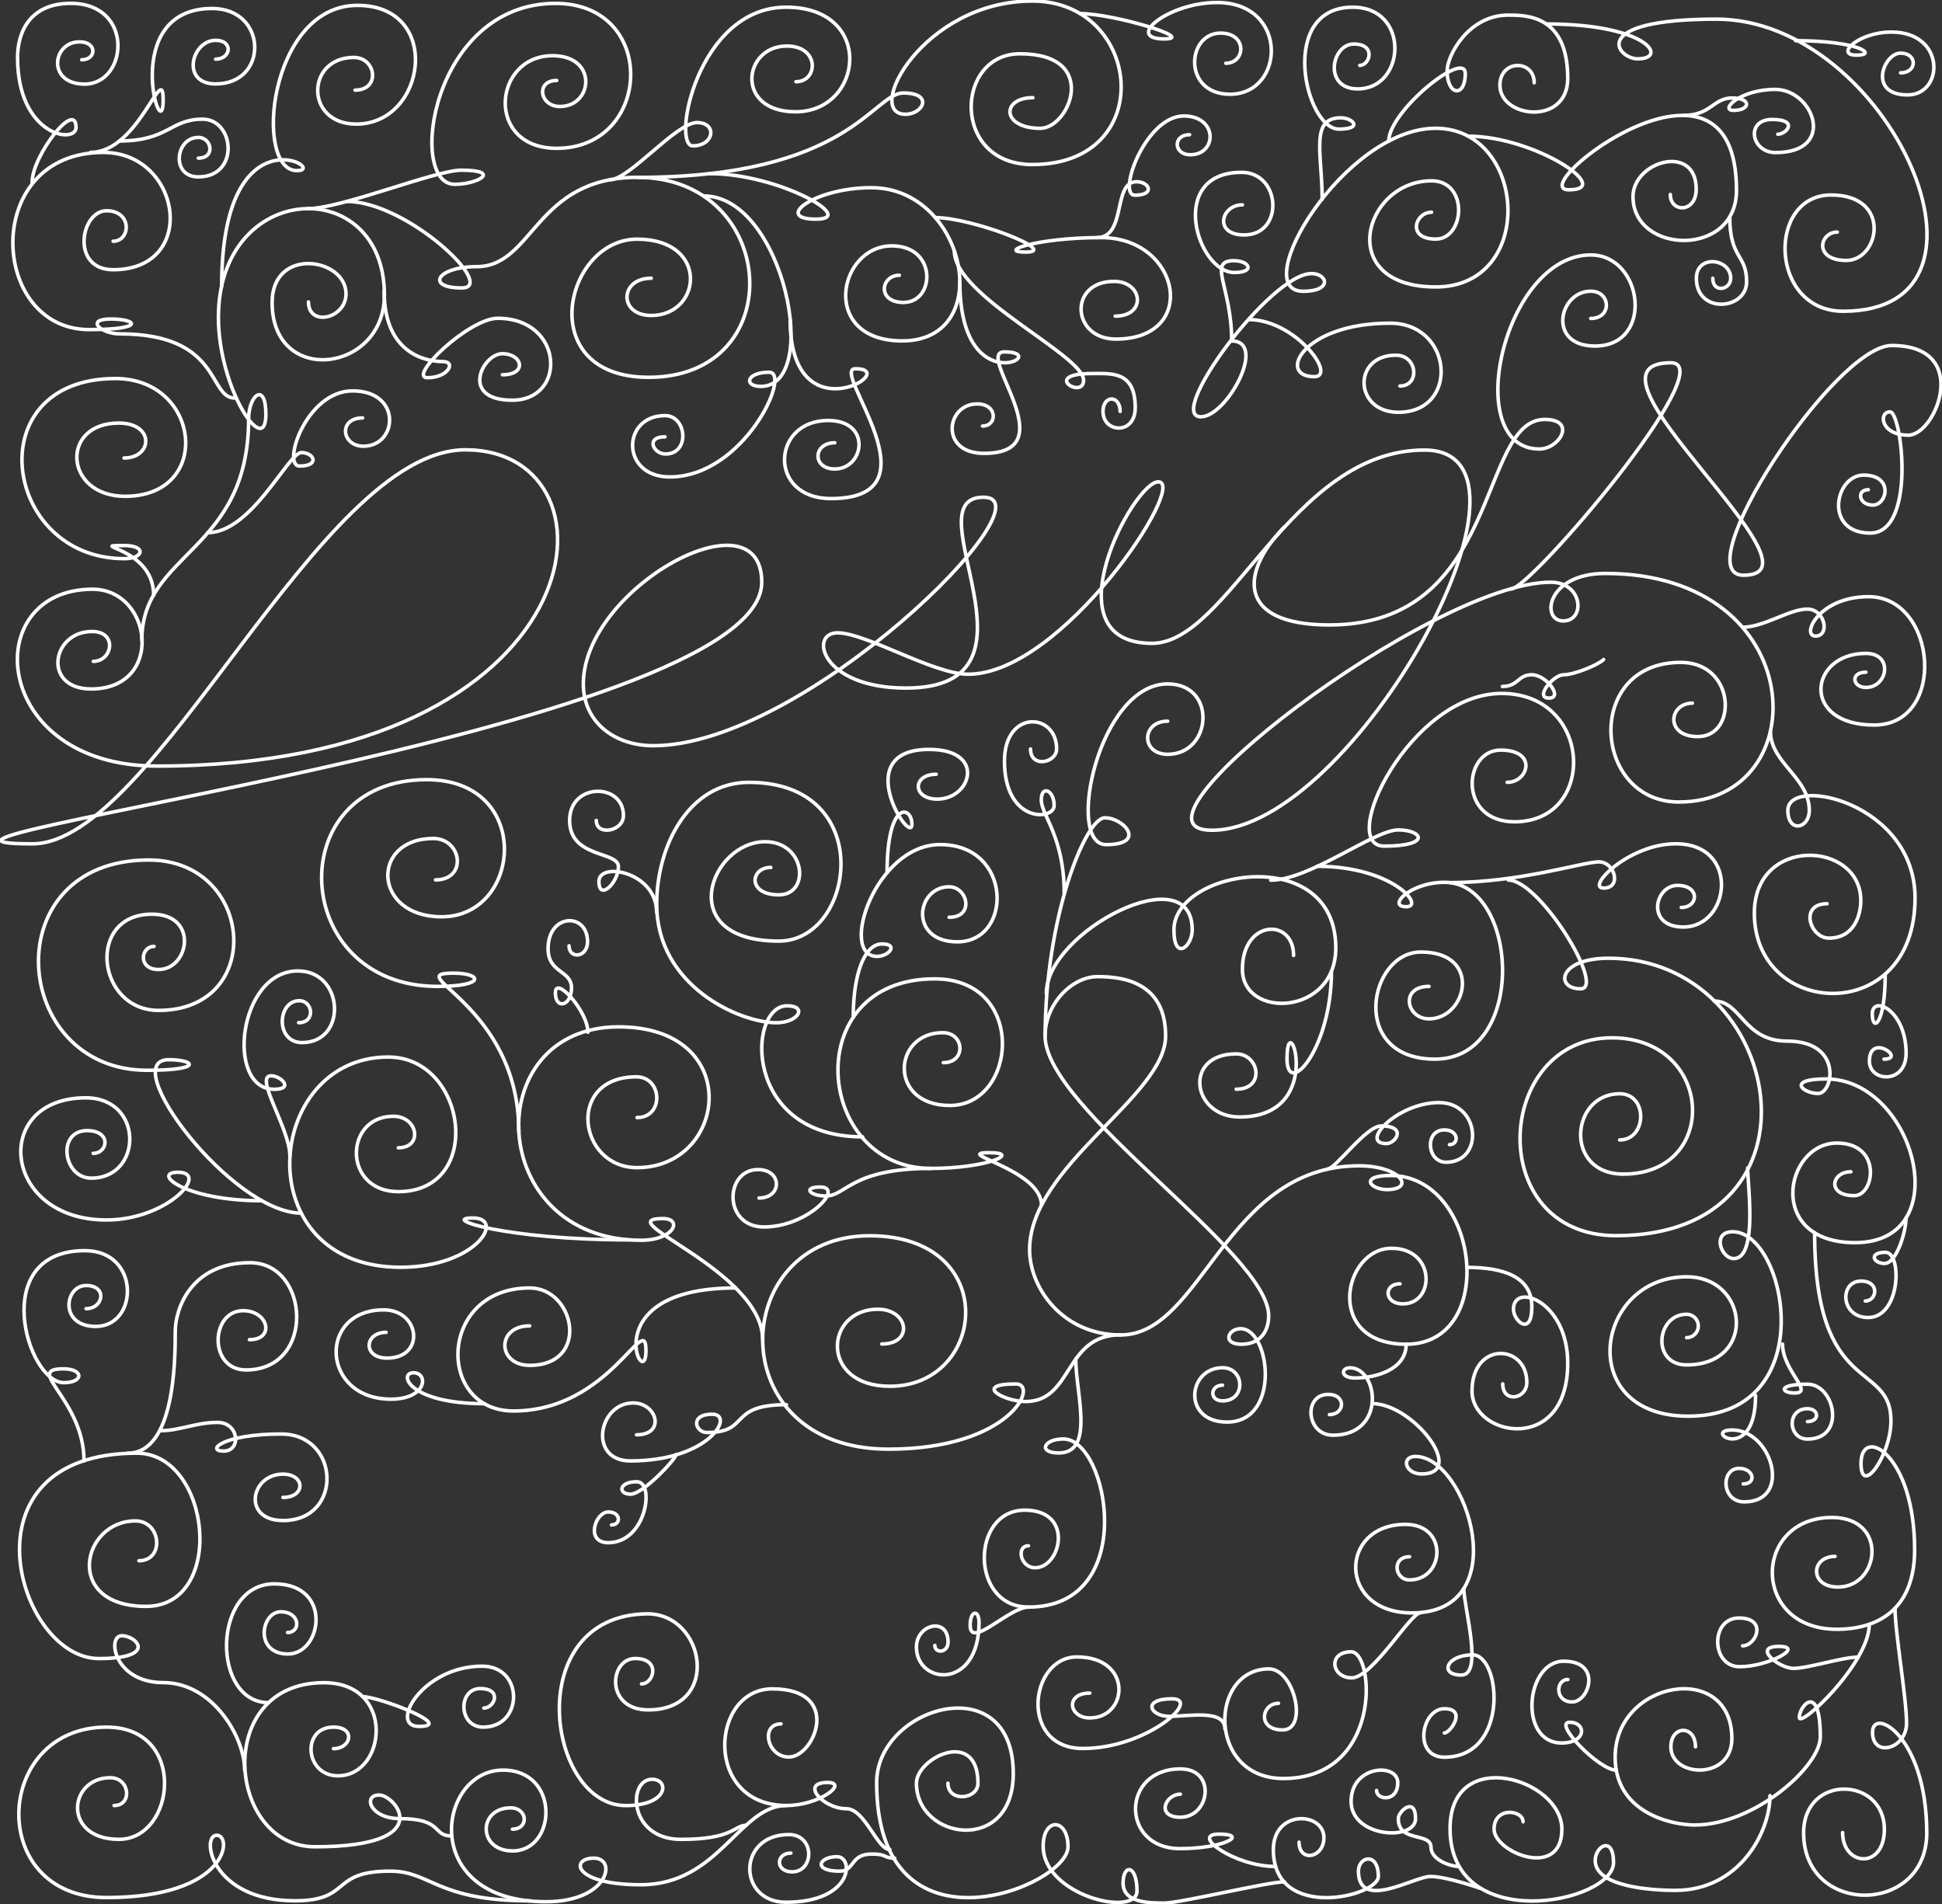<svg id="Layer_1" data-name="Layer 1" xmlns="http://www.w3.org/2000/svg" viewBox="0 0 469.02 459.85">
  <rect x="0" y="0" width="469.02" height="459.85" fill="#333333" stroke="none"/>
  <defs>
    <style>
      .cls-1 {
        fill: none;
        stroke: white;
        stroke-linecap: round;
        stroke-linejoin: round;
        stroke-width: 0.85px;
      }
    </style>
  </defs>
  <title>art2</title>
  <path class="cls-1" d="M340.12,312c-4,0-3.9,4.84.69,4.84,7.8,0,7.94-13.42-2.74-13.42-11.73,0-16.39,23.17,3.53,23.17,22.29,0,17.73-40.75-3.78-40.75-7.63,0-4.93,3.4-.85,3.4,6.9,0,3.47-5.74-6.78-5.74-32.28,0-37.78,40.85-57.54,40.85-14,0-22-11.36-22-20.57,0-20.32,32.85-37,32.85-51.64,0-12.94-10.2-14.33-16.42-14.33s-12.69,6.62-12.69,14.33c0,17.77,54,52.27,54,67.57,0,3.7-1.94,6.88-6.6,6.88s-3.29-3.75-.15-3.75c7.14,0,9.8,22.55-3.3,22.55-10.91,0-9.52-13.12-1.09-13.12,5.39,0,5.72,8,0,8-3.25,0-3-3.79,0-3.79" transform="translate(-1.99 -1.95)"/>
  <path class="cls-1" d="M272.66,324.32c-13.77,0-11.42,16.11-23,16.11-5.2,0-12.83-4.25-2.3-4.25,5.63,0-1.28,15.75-30.83,15.75-40.68,0-38.7-51.54-4.52-51.54,31.86,0,28.37,36.35,4.88,36.35-17,0-15.77-18.6-2.88-18.6,7.42,0,8.71,8.39.95,8.39" transform="translate(-1.99 -1.95)"/>
  <path class="cls-1" d="M253.52,293c0-8.71-22-12.67-12.56-12.67,7.79,0-.54,3.8-14.16,3.8-28,0-32.09-45.78.92-45.78,22.41,0,20,30.58,3.68,30.58-14.92,0-13.87-17.58-1.71-17.58,5.26,0,5.72,7.24.13,7.24" transform="translate(-1.99 -1.95)"/>
  <path class="cls-1" d="M226.8,284.13c-19.23,0-20.47,6.66-25.35,6.66-4,0-5.62-2.17-1.36-2.17,5.93,0-2.94,9.65-13.61,9.65-9.87,0-9.51-13.86-1.43-13.86,5.89,0,5.89,6.87.25,6.87" transform="translate(-1.99 -1.95)"/>
  <path class="cls-1" d="M155.84,271.85c6.59,0,6.16-9.84-.16-9.84-17.06,0-14.11,21.93.16,21.93,21.91,0,26-34-4.44-34-33.92,0-32.1,51.54,5.44,51.54,8,0,10.11-5.24,5.24-5.24-13.66,0,24.11,12.5,24.11,29.28" transform="translate(-1.99 -1.95)"/>
  <path class="cls-1" d="M179.63,313C144.91,313,158,338.83,158,328.2c0-10.23-8.58,14.51-32,14.51-18.73,0-18.22-29.71,3.91-29.71,11,0,14.68,18.69,0,18.69-7.87,0-8.11-9.54,0-9.54" transform="translate(-1.99 -1.95)"/>
  <path class="cls-1" d="M155.72,348.46c7.09,0,5-7.69-.83-7.69-8.41,0-10.9,14-.64,14,19.26,0,25.27-11.28,19.75-11.28s-4.1,4.42-1.26,4.42c10.63,0,4.82-6.72,19.17-6.72" transform="translate(-1.99 -1.95)"/>
  <path class="cls-1" d="M149.67,370.23c2.34,0,2.34-3.13-.78-3.13s-5.64,7.42,0,7.42c9.25,0,11.33-14.72,6.9-14.72s-4.58,3-1.51,3,11-8.58,11-9.57" transform="translate(-1.99 -1.95)"/>
  <path class="cls-1" d="M32.78,352.92c11.29,0,11.54-21.79,11.54-29.48,0-5.2,3.65-16.54,18.07-16.54s15.93,25.9-1,25.9c-9.09,0-8.59-14.31-.68-14.31,6.12,0,7.77,7,1.52,7" transform="translate(-1.99 -1.95)"/>
  <path class="cls-1" d="M95.24,323.72c-5.3,0-5.69,6.22.22,6.22,9.35,0,8-11.65-.8-11.65-16,0-15.17,21.57,1.75,21.57,8.76,0,9.09-6.38,5.44-6.38s-1.38,7.47,17.13,7.47" transform="translate(-1.99 -1.95)"/>
  <path class="cls-1" d="M154.06,301.39c-30.16,0-45.88-5.29-37.87-5.29S117,308,98.73,308c-37.27,0-33.09-50.77-3-50.77,19.14,0,23.32,32.51,2.46,32.51-13.44,0-13.15-18.2-1.21-18.2,6,0,7.22,7.61,1.21,7.61" transform="translate(-1.99 -1.95)"/>
  <path class="cls-1" d="M65.24,291.94c-18.79,0-26.72-6.88-20.26-6.88,7.76,0-2.54,11.52-17.28,11.52-25.31,0-27.89-29.5-5-29.5,14.1,0,13.8,19.4,1.32,19.4C17.19,286.47,15.68,275,23,275c6,0,5.08,5.49,1.49,5.49" transform="translate(-1.99 -1.95)"/>
  <path class="cls-1" d="M216.23,212.71c0-17.71,6-16.16,6-11.69,0,5.46-15.41-18.08,4.14-18.08,13.86,0,10.23,12,2,12-6.08,0-6.08-6-.27-6" transform="translate(-1.99 -1.95)"/>
  <path class="cls-1" d="M210.33,276.51c-29.11,0-27.82-31.65-18.28-31.65,5.07,0,2.79,4.09-2.54,4.09-9,0-28.92-8.94-28.92-28.62,0-14.17,7.8-29.44,22.29-29.44,31.07,0,25.76,38.34,7.2,38.34-25.58,0-16.57-24-3.31-24,9.84,0,11,12.83,3.31,12.83s-6.91-6.62-1.93-6.62" transform="translate(-1.99 -1.95)"/>
  <path class="cls-1" d="M146,200.09c0,3.84,6.56,2.66,6.56-1.18,0-8-13-8-13,1.18s11.79,7.33,11.79,11.18-4.71,8.42-4.71,3.55,13.93-2.31,13.93,7.43" transform="translate(-1.99 -1.95)"/>
  <path class="cls-1" d="M314.41,232.7c0-9.12-12.36-8.72-12.36,3.35s22.55,11.25,22.55-5.17c0-25.37-39.09-19-39.09-4.36,0,7.72,4.42,4.06,4.42,0,0-17.87-35.24.44-35.24,15.35" transform="translate(-1.99 -1.95)"/>
  <path class="cls-1" d="M323.07,343.58c3.73,0,4.13-4.87-.3-4.87-6.06,0-5.35,9.85,1.15,9.85,12.95,0,11-16.28,4.1-16.28-2.15,0-2.37,2.46,1.19,2.46,5.06,0,12.4-2,12.4-8.19" transform="translate(-1.99 -1.95)"/>
  <path class="cls-1" d="M342.41,377.91c-4.34,0-3.66,5.6,0,5.6,8.49,0,9.48-13.41-1-13.41-16.11,0-16.41,21.38,1.59,21.38,25.19,0,13.37-37.79.85-37.79-3.53,0-2.57,4.23,1.49,4.23,11,0-2-17-12-17" transform="translate(-1.99 -1.95)"/>
  <path class="cls-1" d="M250.38,375.27c-3,0-2,5.3,1.61,5.3,6.29,0,9.5-13.91-2.51-13.91-13.08,0-13.27,23.41.9,23.41,26.78,0,19.41-40.6,8.45-40.6-4.85,0-6.19,3.38-1.15,3.38,8.82,0,4.12-14.42,4.12-22.67" transform="translate(-1.99 -1.95)"/>
  <path class="cls-1" d="M227.76,399.32c0,2,3.2,1.89,3.2-.8,0-6.18-7.64-4.34-7.64,1.19,0,9.16,15.12,10.53,15.12-5.94,0-3.15-2.14-3-2.14.72,0,5.83,9.4-4.41,14.09-4.41" transform="translate(-1.99 -1.95)"/>
  <path class="cls-1" d="M310.76,413.31c-4.09,0-5.26,6.43,1,6.43S314.6,405,308.46,405c-14.52,0-15,26.47,3.47,26.47,24,0,22.08-30.6,16.38-30.6s-4.82,6.29.15,6.29,14.19-15.68,16.53-15.68" transform="translate(-1.99 -1.95)"/>
  <path class="cls-1" d="M350.82,420.47c1.46,0,5.56-5.85,0-5.85s-7.6,11.7,0,11.7c15.79,0,13.66-24.71,6.85-24.71-6.41,0-8.16,4.88-2.75,4.88s0.6-16.37.6-20.91" transform="translate(-1.99 -1.95)"/>
  <path class="cls-1" d="M265.19,410.84c-6,0-5.12,6,0,6,9.34,0,10.43-14.73-3.12-14.73-11.49,0-14,22.11,1.44,22.11s28.83-12,21.52-12-5.32,4.24-.64,4.24,13.43-1.78,13.43,3" transform="translate(-1.99 -1.95)"/>
  <path class="cls-1" d="M230.93,432.61c0,4.68,7.25,3.95,7.25,0,0-13.45-14.86-6.14-14.86,0,0,13.74,23.39,17.25,23.39-2.34,0-25.88-33-16.23-33,2.19,0,43.72,46.22,25.14,46.22,15.5,0-7-6-7.16-6-.15,0,12,22.66,17.25,22.66,10.82s-3.36-6.58-3.36-1.9,6,4.82,9.94,4.82,25-5.12,29-5.12" transform="translate(-1.99 -1.95)"/>
  <path class="cls-1" d="M287.07,435.26c-3.66,0-6,5.56,0,5.56,7.15,0,8.77-11.67,0-11.67-14.42,0-14.42,19.25-.15,19.25,10.89,0,16.67-3.5,9.5-3.5s3.72,7.82,13.64,7.82" transform="translate(-1.99 -1.95)"/>
  <path class="cls-1" d="M315.73,446.85c0,4.93,6,3.85,6-1.08,0-6.29-12.21-6.87-12.21,2.9,0,17.43,25.36,11.29,25.36,6.46,0-6-4.81-4.82-4.81-1.32,0,9.8,13.44,1.32,17.39,1.32S359.51,458,359.51,458" transform="translate(-1.99 -1.95)"/>
  <path class="cls-1" d="M334.45,434.36c0,2.34,5.12,2.92,5.12-1.9S328.3,428.22,328.3,437s15.56,9.65,15.56,4.17-4.16-1.83-4.16,0c0,5.92,7.9,3.14,7.9,6.94,0,2.92,4.54,4.6,6.73,4.6" transform="translate(-1.99 -1.95)"/>
  <path class="cls-1" d="M369.83,441.92c0-2.88-7-3.76-7,1.8s16.37,12.28,16.37,0-27-20.32-27-.15c0,25.88,39.48,18,39.48,8.19,0-6.58-4.42-4-4.42-.48,0,6.24,13.19,7.21,19.33,7.21,15.35,0,22.88-13.89,22.88-22.88" transform="translate(-1.99 -1.95)"/>
  <path class="cls-1" d="M445.18,377.83c-5.89,0-6.24,7.4.71,7.4,10.13,0,12.24-16.8-1.45-16.8-19.18,0-19.62,27,1.16,27,10,0,18.8-4.86,18.8-19.18,0-23.35-12.95-30.11-12.95-20.89,0,8.21,7.23-2,7.23-10.25,0-14.84-18.44-5.42-18.44-45.46" transform="translate(-1.99 -1.95)"/>
  <path class="cls-1" d="M422.84,399.43c3.32,0,6.12-6.72-.87-6.72s-6.75,11.76.17,11.76,15.91-4.9,9.45-4.9,0,5.3,3.56,5.3,11.79-2.72,15.64-2.72" transform="translate(-1.99 -1.95)"/>
  <path class="cls-1" d="M447,444.52c0,8.17,10.09,9,10.09-.78,0-12.74-19.5-13.46-19.5.87,0,20.18,29.74,19.91,29.74,0,0-23.42-13.1-30.59-13.1-24.3s8.22,4,8.22-2.17-2.78-21.82-2.78-27.8" transform="translate(-1.99 -1.95)"/>
  <path class="cls-1" d="M411.47,423.82c0-5.35-5.94-5.24-5.94,0,0,7.46,14.73,8.14,14.73-2,0-18.86-28.19-14.15-28.19,4.5,0,13.58,13.83,16.38,19.23,16.38,14.31,0,30.32-14.09,30.32-21.27,0-13.4-5.07-7.52-5.07-4.72s16.9-13.11,16.9-22.47" transform="translate(-1.99 -1.95)"/>
  <path class="cls-1" d="M380.66,407.56c-3,0-3.2,5.42,1,5.42s7.26-9.84-2-9.84-11,19.75-.52,19.75c6.12,0,6-5,1.92-5s7.09,11.57,11.29,11.57" transform="translate(-1.99 -1.95)"/>
  <path class="cls-1" d="M190.61,418.28c-5,0-3.43,8,1.9,8,6.28,0,13-16.46-4-16.46-15,0-16.74,28.17,3.41,28.17,8.06,0,15.1-5.56,9.92-5.56-6.72,0-1.06,6.33,4.52,6.33,4.55,0,7.44,9.87,10.55,9.87" transform="translate(-1.99 -1.95)"/>
  <path class="cls-1" d="M193,449.48c-3.68,0-3.77,4.53.27,4.53,5.47,0,5.55-9-.77-9-12.55,0-12.35,16.34-.7,16.34,16.27,0,16.49-11,12.34-11-4.43,0-5.91,3.5.63,3.5,3.72,0,2.48-4.14,7.78-4.14,3.79,0,2.74,1,5.52,1" transform="translate(-1.99 -1.95)"/>
  <path class="cls-1" d="M70.32,363.59c5.55,0,5.41-5.63,0-5.63-7.84,0-9.94,11.21.05,11.21,14.59,0,13.8-20.9-.48-20.9S51.67,352.4,56,352.4s3.75-6.93-1.48-6.93-9.13,2-13.68,2" transform="translate(-1.99 -1.95)"/>
  <path class="cls-1" d="M35.54,378.88c6.22,0,5.47-9.62-.86-9.62-13,0-17.44,20.64,2.57,20.64,19.48,0,15.74-37-2.22-37-43.46,0-28.89,49.6-9.19,49.6,14.29,0,9.22-5.51,5.57-5.51s-1.92,11.32,10,11.32,19.66,13.14,19.66,21.11" transform="translate(-1.99 -1.95)"/>
  <path class="cls-1" d="M29.54,438c4.48,0,3.85-6.72-.91-6.72-10.17,0-11.62,14.88,2.09,14.88s16.66-27.1-3-27.1c-27.38,0-29.09,41.16,0,41.16,29.53,0,30.51-15.05,26.62-15.05S52.87,461,73.22,461c13.87,0,8.3-7.16,23-7.16,9.89,0,11.1,7.17,33.7,7.17" transform="translate(-1.99 -1.95)"/>
  <path class="cls-1" d="M125.75,443.7c4.05,0,3.69-5.14-.43-5.14-7.89,0-8,10.4.49,10.4,10.66,0,11.51-19.52-2.34-19.52-15.92,0-20.52,31.79,10.4,31.79,15.12,0,17.25-10.53,11.53-10.53s-5.07,6.43,11.38,6.43c18.83,0,23.86-19.13,35.11-19.13" transform="translate(-1.99 -1.95)"/>
  <path class="cls-1" d="M71.45,396.21c3.24,0,3.1-5-1.66-5s-6.47,10.19,1.77,10.19,10.89-16.94-3.32-16.94c-15.06,0-15.23,28.69-1.37,28.69" transform="translate(-1.99 -1.95)"/>
  <path class="cls-1" d="M118.84,414.46c2.59,0,4.54-4.71-.87-4.71s-5.34,9.31.73,9.31c9.75,0,9.87-14.72-.27-14.72-14.49,0-22.64,14.55-15.28,14.55,9.09,0-9.68-7.19-13.58-7.19" transform="translate(-1.99 -1.95)"/>
  <path class="cls-1" d="M82.53,424.26c4.35,0,5.41-5.2,0-5.2-7.8,0-6.95,11.76,1.06,11.76,11.81,0,14-22.49-3.39-22.49-26.8,0-23.39,39.63-2.15,39.63,29.8,0,19.5-12.5,15.5-12.5s-2.2,5.7,5,5.7c10.61,0,7.73,4.18,12.49,4.18" transform="translate(-1.99 -1.95)"/>
  <path class="cls-1" d="M156.92,408.62c3,0,4.76-6.13-1.52-6.13s-7.31,12.41,3.12,12.41c17.81,0,13.83-23.44-.41-23.2-30.34.53-24.06,46.31-5,46.31,10.39,0,10.6-6.35,6.35-6.35-5.92,0-5.75,14.51,7,14.51s12.76-3.4,15.75-3.4" transform="translate(-1.99 -1.95)"/>
  <path class="cls-1" d="M22.78,318c4.23,0,5.22-5.59,0-5.59s-6.55,9.88,2.33,9.88c10.42,0,10.81-18.3-2.61-18.3-23.38,0-14,31.88-5.09,31.88,4.84,0,4.85-3.34-.13-3.34-9.72,0,5,7.36,5,22.24" transform="translate(-1.99 -1.95)"/>
  <path class="cls-1" d="M107.17,214.45c7.79,0,6.39-10-.53-10-15.24,0-14.67,18.91,2,18.91,19.48,0,22.17-33.12-3.59-33.12-35.4,0-33.08,49.93,2.6,49.93,11.83,0,10.71-3.2,3.89-3.2-13.31,0,15.76,7.35,15.76,38.33" transform="translate(-1.99 -1.95)"/>
  <path class="cls-1" d="M72,281.11c0-6.63-8.77-19.35-4.52-19.35,2.38,0,5.62,3.26.72,3.26-11.8,0-8.73-28.58,5.74-28.58,11.2,0,12,17.3,1,17.3-6.5,0-6-10.11-.67-10.11,3.3,0,4,5.31-.16,5.31" transform="translate(-1.99 -1.95)"/>
  <path class="cls-1" d="M139.42,230.37c0,3.25,4.47,2.9,4.47-1,0-7.12-9.53-6.89-9.53,1.68,0,6,5.66,5.16,5.66,9.49s-3.9,5.4-3.9,1.16,7.86,4.5,7.86,9.54" transform="translate(-1.99 -1.95)"/>
  <path class="cls-1" d="M89.57,102.88c-5.94,0-5.12,6.83.17,6.83,8.36,0,9.37-13.36-2.58-13.36C75.88,96.36,70,114.5,74.33,114.5c5,0,3.54-3.25.43-3.25s-12,19.34-22.58,19.34" transform="translate(-1.99 -1.95)"/>
  <path class="cls-1" d="M289.29,34.49c-4.09,0-3.9,4.83.17,4.83,6.53,0,6.72-9.36-1.58-9.36-9.24,0-16.15,19.13-11.82,19.13,5,0,3.54-3.25.43-3.25-5.91,0-2.28,13.5-9.66,13.5" transform="translate(-1.99 -1.95)"/>
  <path class="cls-1" d="M76.49,74.86c0,6.13,9.07,4.06,9.07-1.95,0-8.72-17.85-11.46-17.85,2.11,0,20.34,27.12,16.93,27.12-1.79,0-29.47-40.09-27.86-40.09,5.4C54.76,95.94,66.2,112.8,66.2,102c0-7.93-4.16-4.69-4.16,1.09,0,32.19-25.8,32.21-25.8,53.48" transform="translate(-1.99 -1.95)"/>
  <path class="cls-1" d="M29.31,60.21c4.26,0,4.69-7.36-1.59-7.36S19,67.09,29.31,67.09c20.75,0,16.53-28.33-2.37-28.33-29.56,0-27.54,42.79-3.42,42.79,13.78,0,11.57-2.56,5.25-2.56s-2.42,3.59,2.13,3.59c24.72,0,21.29,15.5,27.8,15.5" transform="translate(-1.99 -1.95)"/>
  <path class="cls-1" d="M49.89,40.14c4.19,0,3.25-5,0-5-5.55,0-6.71,9.53,0,9.53,10.05,0,8.8-13.94,1-13.94S42.63,36,30.82,36" transform="translate(-1.99 -1.95)"/>
  <path class="cls-1" d="M415.65,69.16c0,3.65,4.33,2.83,4.33,0,0-4.83-8.29-5.84-8.29,0,0,8.75,12.13,7.66,12.13.85s-4.07-5.42-4.07-15.7" transform="translate(-1.99 -1.95)"/>
  <path class="cls-1" d="M54.06,16.24c3.76,0,4.33-4.55,0-4.55-5.8,0-8.5,10.53,0,10.53C66.94,22.22,66.65,4,53.22,4,30.45,4,41.4,38.58,41.4,26.07c0-9.67-5.82,12.68-17.55,12.68" transform="translate(-1.99 -1.95)"/>
  <path class="cls-1" d="M21.73,16.39c3.55,0,3.8-4.33-.53-4.33-6.62,0-7.92,10.2,1.22,10.2,10.47,0,12.09-19.5-3.34-19.5-10.3,0-12.85,7.51-12.85,13.06,0,19,14.12,21,14.12,16.92,0-6.87-10.6,6.85-10.6,13.2" transform="translate(-1.99 -1.95)"/>
  <path class="cls-1" d="M74.75,294.93c-16.71,0-44.8-37.06-32-37.06,6.31,0,8.53,2.56-5.25,2.56-33.05,0-36.95-50.79.42-50.79,25.55,0,28.29,36.33,2.37,36.33-15,0-17.57-23.24-1.59-23.24,11.37,0,9,13.36,1.59,13.36-5.07,0-4.35-5.58-1.09-5.58" transform="translate(-1.99 -1.95)"/>
  <path class="cls-1" d="M300.55,265c7.11,0,5.58-8.53,0-8.53-12.88,0-10.76,15.24.83,15.24,21.18,0,11.44-27.92,11.44-14.08,0,9.67,10.74-2.32,10.74-21.08" transform="translate(-1.99 -1.95)"/>
  <path class="cls-1" d="M87.74,23.72c6.23,0,5.1-7.9-.29-7.9-11.59,0-11.88,16.1.57,16.1,17,0,20.95-28.67.29-28.67-21.43,0-25.17,39.91-14.62,39.91,8,0-18.17-15.29-18.17,28" transform="translate(-1.99 -1.95)"/>
  <path class="cls-1" d="M76.39,52.33c8,0,30.77-9.28,37-9.28,9.82,0,4.16,3.41-1.61,3.41-11.51,0-5.58-43.69,24.37-43.69,24.89,0,23.43,35,.29,35-17.38,0-15.41-22.37-1-22.37,11,0,9.8,12.27,1.77,12.27-4.92,0-5.88-6.29-.77-6.29" transform="translate(-1.99 -1.95)"/>
  <path class="cls-1" d="M94.77,72.27c0,15.68,10.85,17,14.16,17s1.3,3.9-3.68,3.9,9.94-14.35,16.95-14.35c16,0,16.79,19.78,3.51,19.78-12.78,0-7.21-11.23-2.38-11.23s6.1,5.09,0,5.09" transform="translate(-1.99 -1.95)"/>
  <path class="cls-1" d="M24.52,161.67c4.65,0,5.93-7.21-.3-7.21-9.84,0-12,13.88-.24,13.88,17.84,0,14.87-24.09.35-24.09-27.64,0-24.65,42.71,15.55,42.71,106.87,0,114.47-76.38,74.51-76.38-35.42,0-75,95.16-104.59,95.16-51.38,0,176.16-27.15,176.16-63.16,0-22.26-43.09,1.34-43.09,24.54,0,9.27,7.56,14.92,16.9,14.92,36.59,0,96.73-60,79.73-60-17.75,0,17.73,46.08-18.7,46.08-20.55,0-23.48-13.34-16.56-13.34s23.13,10,31.58,10c22.73,0,53.28-46.46,45.9-46.46-6,0-26.81,39-1.52,39,18.62,0,33.56-46.68,65.81-46.68,33.56,0-17.34,91.82-51.33,91.82-25.11,0,53.06-59.9,81.85-59.9,7.79,0,8.44,9.35,3,9.35s-4.11-11.47,10.17-11.47c49.91,0,51.09,55.2,17.75,55.2-20.86,0-23-33.72.47-33.72,13.25,0,13.82,17.92,4.11,17.92-8,0-7-8.08-1.3-8.08" transform="translate(-1.99 -1.95)"/>
  <path class="cls-1" d="M366,190.89c5.15,0,7.43-7.79-1.59-7.79s-10.38,17.32,3.37,17.32c20,0,18.95-31-3.13-31s-39.83,36.87-28.36,36.87,9.32-3.91,3.38-3.91c-5.77,0-21.44,12.14-30.77,12.14" transform="translate(-1.99 -1.95)"/>
  <path class="cls-1" d="M386.18,78.86c5.19,0,4.87-6.58,0-6.58-7.71,0-10.6,13.24,1,13.24,14.48,0,11.65-22-1-22-21.09,0-31.49,46.87-12.41,46.87,4.9,0,9.09-7.14,1.3-7.14-16.12,0-10.39,49.63-52,49.63-22.81,0-21.33-13-10.92-23.64" transform="translate(-1.99 -1.95)"/>
  <path class="cls-1" d="M445.73,58c-4.33,0-5.82,6.85,2.19,6.85s11.08-15.81-3.7-15.81c-15.54,0-15,28.08,2.94,28.08,42.6,0,10.93-70.55-30.64-70.55-31.39,0-24,9.59-19,9.59,7.5,0,2.46-8.42-22-8.42" transform="translate(-1.99 -1.95)"/>
  <path class="cls-1" d="M372.52,21.94c0-5.66-8.28-5.66-8.28.6,0,8,16.38,9.79,16.38-1.64,0-15.3-9.95-15.3-14.38-15.3-9.62,0-14.75,9.79-14.75,13.47,0,6.06,4.39,6.49,4.39.65s-18.5,9.07-18.5,16.33" transform="translate(-1.99 -1.95)"/>
  <path class="cls-1" d="M330.39,17.74c2.47,0,4-5.16-1.43-5.16s-7.45,10.84.94,10.84c11.65,0,12.67-19.73-1.2-19.73-18.19,0-11.52,29.44-3.35,29.44,6,0,3.32-2.73.48-2.73-7.52,0-4.52,8.57-4.52,19.66" transform="translate(-1.99 -1.95)"/>
  <path class="cls-1" d="M431.35,34.36c2.16,0,5.11-3.56-1.38-3.56s-5.08,8,.83,8c14.87,0,9.25-15.26-.09-15.26-8.52,0-13.47,5.07-10.05,5.07,4.13,0,4.36-3-.29-3s-5.16,4.2-11.69,4.2" transform="translate(-1.99 -1.95)"/>
  <path class="cls-1" d="M356.62,34.84c15.9,0,35.52,12.95,24.26,12.95s40.5-40.51,40.5.13c0,16.32-25,15.44-25,1.54,0-8.59,15.27-13,15.27-1.82,0,5.79-6.26,5.72-6.26,1.28" transform="translate(-1.99 -1.95)"/>
  <path class="cls-1" d="M303.55,79.13c11.36,0,21.44,13.79,15.84,13.79-9,0-3-12.92,18.31-12.92,15.31,0,16.84,21.52,2,21.52-10.72,0-11.13-13.79-.61-13.79,5.31,0,5.88,7.45,1,7.45" transform="translate(-1.99 -1.95)"/>
  <path class="cls-1" d="M227.86,54.5c9,0,30.34,8.33,21.84,8.33-7,0,2.42-3.5,18.26-3.5,19.18,0,23.79,24.51,3.51,24.51-10.71,0-11.48-13.93-.43-13.93,7,0,7.94,8.39.28,8.39" transform="translate(-1.99 -1.95)"/>
  <path class="cls-1" d="M302.05,51.42c-5.21,0-7,7.27.41,7.27,9.75,0,8.93-15.12-.61-15.12-18.08,0-10.78,24.19-1.75,24.19,5.1,0,3.69-2.85-.13-2.85-6.41,0-.51,6.38-0.51,19.37" transform="translate(-1.99 -1.95)"/>
  <path class="cls-1" d="M435.64,11.77c15.41,0,20,3.5,14.7,3.5s0.47-5.58,8.44-5.58c13.19,0,12.75,15.18,3.9,15.18-9.67,0-5.79-10.09-1.68-10.09s4.08,4.76,0,4.76" transform="translate(-1.99 -1.95)"/>
  <path class="cls-1" d="M366.93,144.2c4.71,0,51.32-54.64,38.6-54.64-25.9,0,39.57,51.31,17.54,51.31-14.29,0,21.95-55.48,35.8-55.48,19.43,0,10.74,21.66,4,21.66s-7.23-5.63-4.41-5.63,6.46,29.27-4.79,29.27-8.57-14-1.6-14c7.35,0,5.71,7.24,2.25,7.24s-4-3.71-1.11-3.71" transform="translate(-1.99 -1.95)"/>
  <path class="cls-1" d="M422.83,153.43c5.2,0,11.31-4.38,15.64-4.38s5.54,6.51,2,6.51,0.68-9.51,12.8-9.51c16.61,0,19,31,1.36,31-17.87,0-15.76-17.3-2-17.3,6.69,0,5.33,8.22,0,8.22-3.27,0-3.83-3.68,0-3.68" transform="translate(-1.99 -1.95)"/>
  <path class="cls-1" d="M364.83,167.73c3.9,0,3.68-2.82,7.14-2.82s7.67,5.63,4.11,5.63,1-5.63,3.54-5.63,8.37-2.38,9.66-3.68" transform="translate(-1.99 -1.95)"/>
  <path class="cls-1" d="M149.25,45.38c4.68,0,16.08-13.83,21.06-13.83s4.2,5.63-1,5.63,1.06-33.49,22.55-33.49,18.71,25.26,2.26,25.26c-14.69,0-12.72-15.88-2.11-15.88,8,0,7.62,8.62,2.21,8.62" transform="translate(-1.99 -1.95)"/>
  <path class="cls-1" d="M155.92,44.79c51.25,0,56.89-20.38,64.25-20.38s4.81,5.14.48,5.14c-10.12,0,4.25-27.35,30.66-27.35,26.6,0,30.55,39.49,0,39.49-19.68,0-18.66-26.75-3-26.75,19.42,0,12.05,18,4.92,18-9.42,0-9.46-7.4-1.78-7.4" transform="translate(-1.99 -1.95)"/>
  <path class="cls-1" d="M262.83,5.23c8.18,0,28.34,6.12,20.33,6.12-9.65,0,.86-8.79,12.77-8.79,17.4,0,16.47,22.15,3.11,22.15-11.47,0-10.5-14.77-2.25-14.77,6.49,0,6.06,7.28,1.25,7.28" transform="translate(-1.99 -1.95)"/>
  <path class="cls-1" d="M173.4,43.88c16.56,0,36,11,25.65,11s-0.43-7.6,13.36-7.6c23.06,0,30.33,37,7.48,37-20,0-15.56-22.95-2.49-22.95,11,0,10.48,13.66,2.8,13.66-6.49,0-5.52-6.56-1-6.56" transform="translate(-1.99 -1.95)"/>
  <path class="cls-1" d="M232.47,62.54c0,11,31.22,25.14,31.22,31.25,0,4.77-10.5-1.63,2.11-1.63,4.72,0,10.37-.58,10.37,8.23,0,6.71-7.79,6.14-7.79.92,0-4,4.14-4,4.14,0" transform="translate(-1.99 -1.95)"/>
  <path class="cls-1" d="M233.8,69.93c0,29.51,22.7,17,10.74,17-7.28,0,15.3,24.51-4.92,24.51-10.76,0-9.15-11.94-1.63-11.94,5,0,4.9,5.34,1.29,5.34" transform="translate(-1.99 -1.95)"/>
  <path class="cls-1" d="M192.82,79.13c0,28.53,27.24,11.87,15.73,11.87-6.23,0,21,31.36-5.89,31.36-15.24,0-14.39-18.86-.68-18.86,10.61,0,8.79,11.71,1.62,11.71-5.52,0-5.28-6.33,0-6.33" transform="translate(-1.99 -1.95)"/>
  <path class="cls-1" d="M320.09,211.16c18.2,0,26.22,9.77,21.52,9.77s0.89-5.9,9.26-5.9c18,0,20.12,42.71-2.33,42.71-20.84,0-16.06-25.87-3.38-25.87,14.94,0,11.11,16.14,1.95,16.14-5.5,0-7.11-7.84,0-7.84" transform="translate(-1.99 -1.95)"/>
  <path class="cls-1" d="M352.14,215.1c17,0,32.12-5,36-5s5.58,6.33,1.16,6.33,6-10.7,17.42-10.7c15.6,0,13.21,20.1,1.84,20.1-9.18,0-6.95-10.05-1.44-10.05s5.1,5.33.92,5.33" transform="translate(-1.99 -1.95)"/>
  <path class="cls-1" d="M366.24,214.48c7.66,0,23.68,26.27,17.48,26.27s-5.47-7.38,6.76-7.38c42.7,0,54.62,67,1.81,67-32,0-29.48-47.78-1-47.78,24.7,0,26.21,32.91,2.77,32.91-14.42,0-12.81-19.4-.9-19.4,6.93,0,6.61,11.15,0,11.15" transform="translate(-1.99 -1.95)"/>
  <path class="cls-1" d="M409.33,325a2.82,2.82,0,1,0,0-5.64c-7.34,0-8.55,12.22,0,12.22,16.92,0,15.09-21.27,0-21.27-22.25,0-27.09,33.65.37,33.65,32.49,0,23.85-44.53,10.75-44.53-5.1,0-2.81,6.47.28,6.47,5.82,0,3.34-17.93,3.34-21.89" transform="translate(-1.99 -1.95)"/>
  <path class="cls-1" d="M364.92,336.17c0,4.7,5.82,3.72,5.82-.37,0-9.29-13.24-10-13.24,2.11,0,11.06,23.12,15.41,23.12-6.77,0-15-13.11-19.59-13.11-13,0,2.86,4.44,6.74,4.44-.61s-7-9.5-15.7-9.5" transform="translate(-1.99 -1.95)"/>
  <path class="cls-1" d="M423,360.33c3.27,0,2.62-3.76-1-3.76-4.45,0-4.33,8.09,1.25,8.09,11.69,0,6.76-17.36-2.91-17.36-7.53,0,5.64,8.52,5.64-8.33" transform="translate(-1.99 -1.95)"/>
  <path class="cls-1" d="M438.52,345.27c3,0,2.83-3.11,0-3.11-5.13,0-4.7,7.34,0,7.34,9.39,0,6.67-13.26,0-13.26-7.47,0-6.31,2.13-3.13,2.13,4.86,0-2.89-5.37-2.89-11.8" transform="translate(-1.99 -1.95)"/>
  <path class="cls-1" d="M452.47,316.15c2.85,0,3.59-4.81-1-4.81-5.31,0-5,8.8,1.69,8.8,7.9,0,8.27-15.75,4.19-15.75s-3,2.69-.19,2.69,5.16-7.51,5.16-11" transform="translate(-1.99 -1.95)"/>
  <path class="cls-1" d="M449,284.94c-4.72,0-5.89,5.77.8,5.77,5,0,6.78-12.7-4.16-12.7C433,278,428.4,302.06,450,302.06c25,0,14.4-39.54-7-39.54-9.66,0-5.58,3.51-1.91,3.51s6.06-12.65-7.5-12.65c-10.52,0-11.06-9.67-17.59-9.67" transform="translate(-1.99 -1.95)"/>
  <path class="cls-1" d="M429.58,178.58c0,7.64,9.38,11.14,9.38,19.08,0,4.49-5.18,5.51-5.18,0,0-8.49,30.72-1.92,30.72,21.18,0,31.06-38.81,29.12-38.81,3.65,0-18.78,25.71-17.46,25.71-3.06,0,3.48-1.58,9.08-7.69,9.08-4.61,0-7.25-8.3-.46-8.3" transform="translate(-1.99 -1.95)"/>
  <path class="cls-1" d="M457,257.74c5.43,0-3.52-6.49-3.52.47,0,5.08,8.86,5.66,8.86-1.89,0-10.47-8.17-14.1-8.17-9.53s3.13,2.67,3.13-9.59" transform="translate(-1.99 -1.95)"/>
  <path class="cls-1" d="M352.05,278.39c2.37,0,2.28-3.56-1.23-3.56-4.84,0-4.24,7.81.4,7.81,9.22,0,8.37-14.41-1.71-14.41s-19.35,9.9-12.69,9.9c2.3,0,5.06-4.26-1.26-4.26-3.69,0-11,10.42-13,10.42" transform="translate(-1.99 -1.95)"/>
  <path class="cls-1" d="M347.73,53.2c-3.94,0-6.1,6.49,1,6.49s8-14.07-1-14.07c-16.49,0-23.42,25.63,1,25.63s22.08-38.32,0-38.32-45.63,39.37-32,39.37c7.1,0,5.9-4.28,2-4.28-9.93,0-35.36,34.59-26.71,34.59,6.25,0,16.22-18.32,7.38-18.32" transform="translate(-1.99 -1.95)"/>
  <path class="cls-1" d="M39.1,145.7c0-11.74-16.69-12-7.1-12,5.44,0,4.73,3.17,0,3.17-29.38,0-35.52-43.5-2.12-43.5,20.65,0,23.62,28.44,2.32,28.44-14.73,0-15.78-17.69-1.52-17.69,8.71,0,8.22,8.44,1.26,8.44" transform="translate(-1.99 -1.95)"/>
  <path class="cls-1" d="M231.21,223.48c6.22,0,4.5-7.36,0-7.36-8,0-9.74,13.29,2,13.29,13.45,0,13.38-23.49-4.15-23.49-15.72,0-24.57,27-15.26,27,2.89,0,5.32-3,1.18-3s-6.92,7.1-6.92,17.67" transform="translate(-1.99 -1.95)"/>
  <path class="cls-1" d="M159.26,69.14c-7.68,0-7.91,9,0,9,12.29,0,14.12-18.43-3.41-18.43s-25.21,33.36,2.8,33.36c34.45,0,31.45-48.29-2.73-48.29-24.82,0-25,21.57-38.83,21.57-9.61,0-12.4,5.14-3.59,5.14s-13.15-20.9-27.82-20.9" transform="translate(-1.99 -1.95)"/>
  <path class="cls-1" d="M162.59,107.44c-4.76,0-2.84,4.15.13,4.15,6,0,5.17-9.27-.13-9.27-10.47,0-10.76,14.81,1.15,14.81,17.89,0,29.56-25.28,24-25.28s-6.15,3.42-2,3.42c14.8,0,5.53-46-13.78-46" transform="translate(-1.99 -1.95)"/>
  <path class="cls-1" d="M284,176.12c-6.35,0-6.54,8,0,8,10.72,0,12-17,0-17-16.74,0-24.78,38.81-14.89,38.81s4.42-6.47-.29-6.47-14.41,24.25-14.41,52.66" transform="translate(-1.99 -1.95)"/>
  <path class="cls-1" d="M250.88,182.82c0,4.76,6.3,3.36,6.3,0,0-8.82-12.6-9.58-12.6,2.95,0,15,12,14.42,12,10.71s-3.1-5.05-3.1-1.34,5.53,8.82,5.53,22.59" transform="translate(-1.99 -1.95)"/>
</svg>
